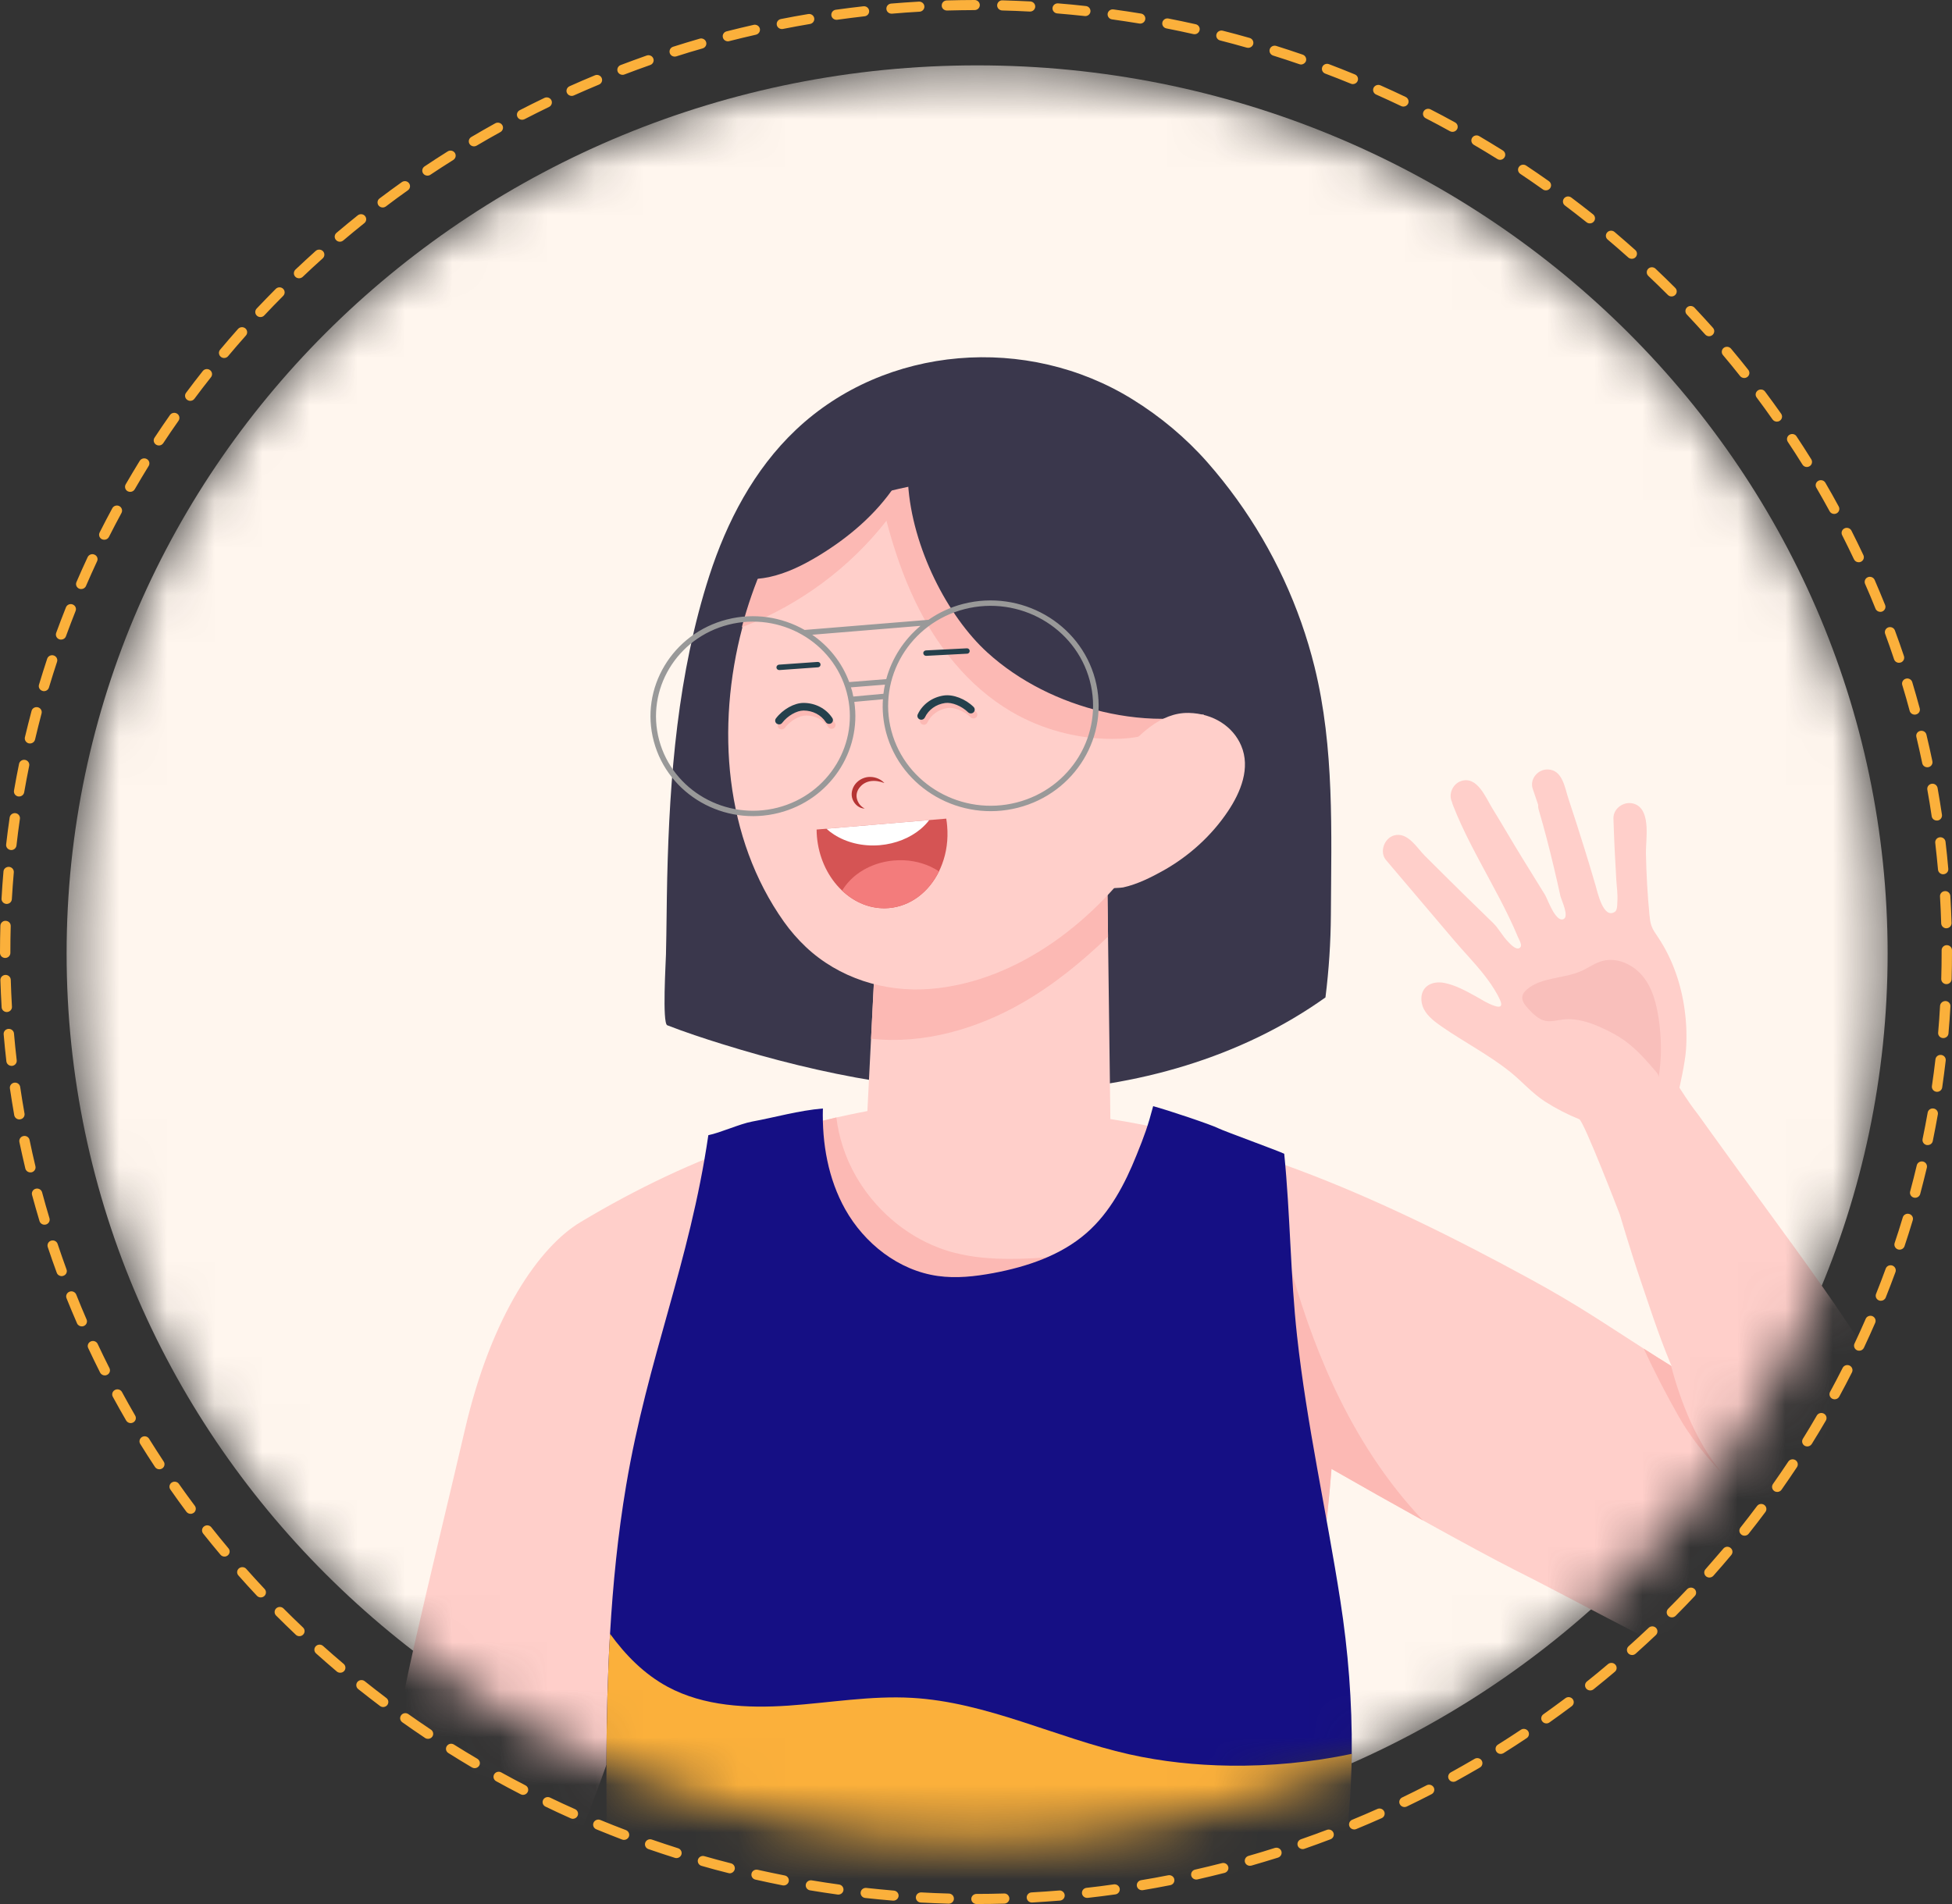<svg width="41" height="40" viewBox="0 0 41 40" fill="none" xmlns="http://www.w3.org/2000/svg">
<rect x="0" y="0" width="41" height="40" fill="#333333" stroke="none"/>
<mask id="mask0_36_3044" style="mask-type:alpha" maskUnits="userSpaceOnUse" x="1" y="1" width="39" height="38">
<path fill-rule="evenodd" clip-rule="evenodd" d="M39.648 20.032C39.648 30.336 31.085 38.689 20.523 38.689C9.961 38.689 1.399 30.336 1.399 20.032C1.399 9.727 9.961 1.373 20.523 1.373C31.085 1.373 39.648 9.727 39.648 20.032" fill="white"/>
</mask>
<g mask="url(#mask0_36_3044)">
<path fill-rule="evenodd" clip-rule="evenodd" d="M39.648 20.032C39.648 30.336 31.085 38.689 20.523 38.689C9.961 38.689 1.399 30.336 1.399 20.032C1.399 9.727 9.961 1.373 20.523 1.373C31.085 1.373 39.648 9.727 39.648 20.032" fill="#FFF6EE"/>
<path fill-rule="evenodd" clip-rule="evenodd" d="M28.057 29.017C28.056 29.081 28.056 29.145 28.053 29.209C28.041 29.756 28.011 30.307 27.967 30.859C27.875 32.029 27.72 33.209 27.523 34.389C27.09 36.985 26.455 39.579 25.843 42.052C25.477 42.293 24.873 42.67 24.455 42.808C20.846 43.994 18.472 43.764 14.722 43.116C14.181 40.989 13.898 38.812 13.753 36.626C13.595 34.251 13.439 31.871 13.462 29.492C13.537 29.256 13.616 29.019 13.7 28.785C13.715 28.742 13.73 28.698 13.746 28.655C13.778 28.572 13.81 28.489 13.844 28.407C13.932 28.185 14.026 27.966 14.124 27.748C14.256 27.456 14.397 27.168 14.547 26.885C15.12 26.239 15.736 25.629 16.392 25.063C17.1 24.451 17.875 23.876 18.779 23.603C19.401 23.414 20.063 23.377 20.715 23.409C21.121 23.43 21.525 23.478 21.923 23.552C23.407 23.828 24.82 24.47 25.995 25.397C26.366 25.688 26.712 26.007 27.029 26.352C27.085 26.414 27.141 26.477 27.196 26.54C27.524 26.917 27.825 27.333 27.96 27.811C28.071 28.201 28.065 28.613 28.057 29.017" fill="#FFCFCA"/>
<path fill-rule="evenodd" clip-rule="evenodd" d="M25.977 10.486C25.784 10.219 25.579 9.961 25.361 9.713C24.91 9.201 24.373 8.751 23.785 8.388C21.58 7.022 18.602 7.244 16.715 9.032C15.835 9.865 15.266 10.961 14.899 12.094C14.237 14.147 14.064 16.314 14.014 18.45C14.002 18.985 14.001 19.52 13.988 20.054C13.985 20.209 13.907 21.497 14.015 21.539C14.395 21.686 14.781 21.814 15.168 21.934C17.272 22.589 19.466 23.011 21.661 22.926C23.854 22.841 26.054 22.228 27.84 20.954C27.914 20.364 27.95 19.791 27.954 19.217C27.963 17.482 28.03 15.711 27.611 14.011C27.3 12.752 26.744 11.549 25.977 10.486" fill="#3A374C"/>
<path fill-rule="evenodd" clip-rule="evenodd" d="M23.248 17.732L23.33 24.079L18.166 24.388L18.41 19.549L23.248 17.732" fill="#FFCFCA"/>
<path fill-rule="evenodd" clip-rule="evenodd" d="M23.248 17.732L23.273 19.677C22.727 20.203 22.138 20.684 21.479 21.065C20.523 21.616 19.394 21.944 18.296 21.822L18.411 19.549L23.248 17.732" fill="#FCB9B4"/>
<path fill-rule="evenodd" clip-rule="evenodd" d="M25.347 14.719L25.348 14.72C25.115 15.841 24.659 16.919 24.044 17.831C23.049 19.307 21.398 20.628 19.531 20.776C18.578 20.851 17.616 20.546 16.924 19.892C16.756 19.733 16.602 19.556 16.464 19.362C15.22 17.606 15.039 15.277 15.592 13.184C15.831 12.277 16.208 11.416 16.696 10.664C17.228 9.845 18.004 9.13 18.891 8.647C20.361 7.847 22.139 7.684 23.619 8.741C24.288 9.219 24.779 9.912 25.081 10.667C25.093 10.695 25.104 10.723 25.114 10.751C25.584 11.992 25.625 13.385 25.347 14.719" fill="#FFCFCA"/>
<path fill-rule="evenodd" clip-rule="evenodd" d="M19.334 9.464C19.295 9.915 19.064 10.327 18.799 10.699C18.74 10.781 18.68 10.862 18.618 10.941C17.853 11.921 16.812 12.695 15.639 13.155C15.623 13.161 15.603 13.169 15.581 13.179C15.821 12.27 16.198 11.406 16.688 10.654C17.221 9.833 17.998 9.116 18.887 8.632C18.988 8.669 19.08 8.725 19.152 8.803C19.243 8.901 19.296 9.025 19.321 9.156C19.34 9.257 19.343 9.362 19.334 9.464" fill="#FCB9B4"/>
<path fill-rule="evenodd" clip-rule="evenodd" d="M25.347 14.72L25.348 14.72C24.953 15.006 24.561 15.302 24.093 15.434C23.858 15.501 23.612 15.523 23.368 15.523C22.623 15.524 21.88 15.324 21.241 14.95C20.335 14.419 19.665 13.56 19.219 12.624C18.962 12.088 18.774 11.525 18.622 10.951C18.508 10.526 18.416 10.094 18.329 9.662C18.562 9.333 18.924 9.236 19.323 9.17C19.349 9.165 19.373 9.16 19.399 9.156C20.883 8.918 22.429 9.219 23.773 9.877C24.232 10.103 24.668 10.368 25.081 10.667C25.092 10.695 25.103 10.723 25.113 10.751C25.584 11.992 25.625 13.385 25.347 14.72" fill="#FCB9B4"/>
<path fill-rule="evenodd" clip-rule="evenodd" d="M40.776 36.717C38.668 36.77 33.812 33.975 31.805 32.975C31.428 32.785 30.714 32.4 29.889 31.942C29.278 31.603 28.608 31.226 27.967 30.859C26.855 30.221 25.836 29.616 25.389 29.311C25.035 29.069 24.675 28.796 24.327 28.495C23.11 27.445 22.037 26.061 21.869 24.518C21.861 24.437 21.86 23.859 21.923 23.552C21.947 23.435 21.98 23.357 22.025 23.36C25.623 23.622 28.991 25.153 32.141 26.871C33.151 27.421 33.702 27.807 34.526 28.333C34.702 28.446 34.891 28.566 35.099 28.694L35.112 28.701C35.103 28.68 35.094 28.659 35.084 28.637C34.956 28.33 34.84 28.012 34.736 27.715C34.63 27.411 34.538 27.127 34.457 26.893C34.258 26.31 34.021 25.51 34.021 25.51C34.021 25.51 33.268 23.552 33.171 23.513C32.919 23.411 32.678 23.287 32.451 23.141C32.172 22.96 31.975 22.723 31.719 22.518C31.277 22.164 30.758 21.895 30.291 21.573C30.146 21.472 29.997 21.364 29.913 21.21L29.904 21.194C29.829 21.042 29.832 20.841 29.96 20.728C30.058 20.641 30.205 20.624 30.335 20.649C30.565 20.693 30.79 20.817 30.992 20.928C31.121 21 31.254 21.088 31.397 21.133C31.613 21.203 31.521 21.025 31.45 20.893C31.371 20.749 31.277 20.614 31.176 20.485C30.976 20.229 30.747 19.996 30.537 19.748L29.111 18.067C28.971 17.901 29.072 17.613 29.277 17.552C29.564 17.466 29.764 17.816 29.93 17.981C30.206 18.257 30.484 18.532 30.762 18.806C30.962 19.002 31.162 19.198 31.364 19.393C31.48 19.506 31.559 19.667 31.678 19.786C31.721 19.83 31.835 19.959 31.913 19.918C31.995 19.875 31.906 19.743 31.883 19.685C31.826 19.547 31.764 19.412 31.699 19.276C31.574 19.015 31.438 18.759 31.3 18.504C31.021 17.983 30.732 17.465 30.518 16.915C30.509 16.892 30.502 16.87 30.497 16.847C30.418 16.682 30.514 16.465 30.693 16.407C31.031 16.298 31.21 16.764 31.343 16.978C31.557 17.325 31.759 17.678 31.973 18.024C32.132 18.283 32.291 18.541 32.452 18.8C32.507 18.891 32.667 19.365 32.831 19.312C32.975 19.268 32.792 18.905 32.774 18.821C32.73 18.618 32.684 18.416 32.636 18.215C32.541 17.812 32.437 17.412 32.32 17.014C32.309 16.977 32.305 16.94 32.307 16.906C32.27 16.795 32.232 16.683 32.194 16.572C32.125 16.372 32.297 16.158 32.512 16.165C32.822 16.172 32.869 16.557 32.943 16.778C33.06 17.131 33.174 17.485 33.284 17.84C33.362 18.09 33.437 18.342 33.511 18.594C33.551 18.728 33.676 19.328 33.924 19.152C33.972 19.118 33.969 18.994 33.971 18.944C33.983 18.785 33.957 18.627 33.948 18.469C33.922 18.045 33.902 17.62 33.889 17.196C33.882 16.963 34.149 16.798 34.365 16.903C34.679 17.057 34.566 17.65 34.571 17.923C34.58 18.359 34.604 18.793 34.646 19.227C34.654 19.301 34.661 19.375 34.686 19.446C34.718 19.537 34.776 19.616 34.83 19.697L34.832 19.699C35.137 20.159 35.316 20.692 35.387 21.233C35.423 21.505 35.432 21.781 35.413 22.054C35.394 22.331 35.275 22.851 35.275 22.851C35.275 22.851 35.483 23.175 35.579 23.299C35.688 23.439 35.79 23.587 35.894 23.731C36.11 24.031 36.327 24.329 36.543 24.629C37.294 25.666 38.065 26.691 38.777 27.756C40.619 30.51 41.37 31.919 42.181 33.818C42.626 34.861 42.292 36.679 40.776 36.717" fill="#FFCFCA"/>
<path fill-rule="evenodd" clip-rule="evenodd" d="M29.889 31.942C29.278 31.603 28.608 31.226 27.967 30.859C27.875 32.029 27.72 33.209 27.523 34.389C26.658 34.368 25.795 34.323 24.935 34.234C24.389 34.178 23.794 34.078 23.432 33.674C23.174 33.385 23.084 32.988 23.056 32.606C22.969 31.412 23.4 30.237 23.956 29.17C24.075 28.943 24.199 28.718 24.327 28.495C24.798 27.673 25.307 26.869 25.694 26.007C25.785 25.804 25.878 25.588 25.995 25.397C26.127 25.182 26.289 24.997 26.517 24.888L26.686 24.94C26.79 25.412 26.902 25.885 27.029 26.352C27.285 27.305 27.6 28.241 28.019 29.137C28.03 29.161 28.041 29.185 28.053 29.209C28.524 30.201 29.13 31.142 29.889 31.942" fill="#FCB9B4"/>
<path fill-rule="evenodd" clip-rule="evenodd" d="M34.839 21.401C34.792 21.086 34.711 20.765 34.51 20.515C34.309 20.265 33.965 20.102 33.651 20.19C33.495 20.233 33.361 20.333 33.213 20.4C32.842 20.565 32.373 20.524 32.069 20.789C32.027 20.825 31.989 20.869 31.977 20.922C31.954 21.023 32.031 21.117 32.102 21.194C32.204 21.303 32.316 21.417 32.464 21.447C32.583 21.47 32.706 21.433 32.827 21.418C33.129 21.383 33.427 21.489 33.7 21.619C33.843 21.686 33.983 21.762 34.112 21.853C34.374 22.038 34.585 22.283 34.792 22.525C34.819 22.557 34.836 22.588 34.839 22.629C34.904 22.221 34.9 21.81 34.839 21.401" fill="#F9BFBB"/>
<path fill-rule="evenodd" clip-rule="evenodd" d="M24.201 9.048C23.546 8.547 22.79 8.186 21.963 7.995C21.518 7.891 21.062 7.829 20.606 7.815C20.023 7.796 19.691 8.007 19.413 8.5C19.197 8.883 19.091 9.319 19.07 9.753C19.064 9.888 19.065 10.024 19.073 10.162C19.158 11.504 19.905 12.95 20.738 13.707C21.412 14.32 22.271 14.742 23.164 14.952C24.054 15.162 25.166 15.195 25.994 14.752C26.776 14.334 26.882 13.457 26.663 12.683C26.392 11.722 25.803 10.743 25.163 9.973C24.875 9.627 24.553 9.318 24.201 9.048" fill="#3A374C"/>
<path fill-rule="evenodd" clip-rule="evenodd" d="M20.725 8.458C20.701 8.364 20.673 8.268 20.617 8.187C20.49 7.999 20.244 7.922 20.014 7.9C19.2 7.827 18.446 8.291 17.793 8.771C17.388 9.069 16.99 9.384 16.676 9.773C16.461 10.04 16.29 10.337 16.135 10.639C15.661 11.565 15.327 12.559 15.149 13.579L15.25 14.162C15.343 13.104 15.719 12.023 16.526 11.31C17.561 10.395 19.062 10.259 20.42 9.943C20.51 9.923 20.604 9.897 20.665 9.83C20.712 9.777 20.73 9.706 20.744 9.638C20.825 9.249 20.818 8.844 20.725 8.458" fill="#3A374C"/>
<path fill-rule="evenodd" clip-rule="evenodd" d="M26.07 15.665C25.902 15.268 25.492 14.989 24.968 14.977C24.37 14.965 23.903 15.451 23.52 15.898L22.789 18.608C22.77 18.683 23.504 18.662 23.591 18.643C23.887 18.579 24.186 18.428 24.447 18.282C24.985 17.977 25.452 17.551 25.792 17.043C26.06 16.643 26.27 16.133 26.07 15.665" fill="#FFCFCA"/>
<path fill-rule="evenodd" clip-rule="evenodd" d="M19.392 8.046C19.403 8.158 19.406 8.271 19.404 8.383C19.403 8.421 19.402 8.46 19.399 8.499C19.372 8.929 19.254 9.352 19.067 9.741C19.006 9.867 18.938 9.989 18.864 10.107C18.846 10.136 18.827 10.165 18.807 10.193C18.399 10.805 17.824 11.293 17.195 11.675C16.87 11.872 16.524 12.044 16.152 12.124C16.073 12.14 15.995 12.152 15.915 12.159C15.906 12.161 15.898 12.162 15.889 12.162C15.805 12.168 15.72 12.17 15.636 12.165C15.439 12.155 15.245 12.112 15.064 12.027C15.18 11.676 15.313 11.331 15.468 10.995C16.203 9.405 17.422 8.294 18.901 7.78C19.064 7.801 19.224 7.84 19.371 7.885C19.379 7.938 19.387 7.992 19.392 8.046" fill="#3A374C"/>
<path fill-rule="evenodd" clip-rule="evenodd" d="M19.894 17.349C19.919 17.636 19.88 17.911 19.788 18.154C19.768 18.207 19.746 18.257 19.723 18.306C19.511 18.737 19.128 19.038 18.669 19.077C18.303 19.107 17.957 18.966 17.687 18.71C17.666 18.691 17.645 18.67 17.626 18.649C17.371 18.38 17.197 18.004 17.159 17.579C17.155 17.527 17.152 17.477 17.152 17.427L19.875 17.198C19.883 17.248 19.89 17.298 19.894 17.349" fill="#D55454"/>
<path fill-rule="evenodd" clip-rule="evenodd" d="M19.723 18.306C19.511 18.736 19.128 19.038 18.669 19.076C18.303 19.107 17.957 18.965 17.688 18.71C17.735 18.632 17.792 18.559 17.859 18.49C18.082 18.264 18.407 18.108 18.779 18.077C19.059 18.053 19.324 18.104 19.55 18.209C19.61 18.238 19.668 18.27 19.723 18.306" fill="#F37C7C"/>
<path fill-rule="evenodd" clip-rule="evenodd" d="M19.518 17.228C19.467 17.295 19.406 17.358 19.338 17.416C19.117 17.601 18.816 17.727 18.477 17.756C18.115 17.786 17.777 17.699 17.52 17.534C17.461 17.496 17.407 17.455 17.358 17.41L19.518 17.228" fill="white"/>
<path fill-rule="evenodd" clip-rule="evenodd" d="M13.845 15.549C13.561 14.488 14.214 13.401 15.3 13.124C16.385 12.847 17.501 13.483 17.784 14.543C18.069 15.603 17.416 16.69 16.33 16.968C15.244 17.244 14.129 16.608 13.845 15.549ZM17.06 13.335L19.334 13.148C18.983 13.442 18.732 13.833 18.615 14.267L17.837 14.329C17.684 13.916 17.407 13.575 17.06 13.335ZM17.923 14.633C17.914 14.594 17.907 14.554 17.897 14.515C17.89 14.489 17.881 14.465 17.873 14.44L18.588 14.383C18.574 14.446 18.563 14.51 18.556 14.575L17.923 14.633ZM18.724 15.359C18.425 14.239 19.114 13.089 20.262 12.796C21.411 12.503 22.589 13.176 22.889 14.296C23.189 15.417 22.5 16.566 21.352 16.859C20.203 17.152 19.024 16.479 18.724 15.359ZM13.733 15.576C14.033 16.697 15.211 17.37 16.359 17.077C17.428 16.805 18.099 15.788 17.944 14.745L18.545 14.69C18.529 14.919 18.55 15.153 18.612 15.388C18.929 16.568 20.171 17.278 21.381 16.969C22.591 16.661 23.319 15.449 23.002 14.268C22.686 13.087 21.443 12.377 20.233 12.686C19.962 12.755 19.718 12.871 19.502 13.021L16.901 13.234C16.425 12.963 15.844 12.867 15.27 13.014C14.122 13.307 13.432 14.457 13.733 15.576V15.576Z" fill="#999999"/>
<path fill-rule="evenodd" clip-rule="evenodd" d="M18.576 16.451C18.506 16.373 18.398 16.324 18.283 16.322C18.167 16.318 18.047 16.373 17.972 16.463C17.897 16.552 17.864 16.684 17.909 16.795C17.95 16.903 18.053 16.987 18.162 16.986C18.068 16.939 18.014 16.854 17.996 16.769C17.979 16.685 18.006 16.601 18.063 16.535C18.117 16.468 18.197 16.424 18.288 16.41C18.379 16.397 18.479 16.412 18.576 16.451" fill="#B53434"/>
<path fill-rule="evenodd" clip-rule="evenodd" d="M20.324 13.732C20.351 13.725 20.369 13.701 20.367 13.673C20.366 13.642 20.339 13.618 20.307 13.62L19.448 13.664C19.416 13.666 19.39 13.693 19.393 13.724C19.395 13.755 19.422 13.779 19.453 13.778L20.312 13.733L20.324 13.732" fill="#24404C"/>
<path fill-rule="evenodd" clip-rule="evenodd" d="M17.191 14.017C17.218 14.011 17.237 13.986 17.234 13.958C17.233 13.927 17.205 13.904 17.173 13.906L16.362 13.963C16.331 13.966 16.306 13.993 16.309 14.024C16.31 14.055 16.338 14.078 16.37 14.077L17.181 14.019L17.191 14.017" fill="#24404C"/>
<path fill-rule="evenodd" clip-rule="evenodd" d="M19.405 15.226C19.394 15.226 19.382 15.223 19.371 15.219C19.33 15.2 19.312 15.153 19.331 15.113C19.43 14.9 19.636 14.752 19.88 14.716C20.075 14.688 20.332 14.787 20.504 14.958C20.536 14.989 20.536 15.039 20.504 15.07C20.472 15.101 20.419 15.101 20.388 15.069C20.254 14.938 20.046 14.854 19.905 14.874C19.715 14.902 19.556 15.015 19.479 15.179C19.466 15.209 19.436 15.226 19.405 15.226" fill="#FCB9B4"/>
<path fill-rule="evenodd" clip-rule="evenodd" d="M16.418 15.324C16.401 15.324 16.384 15.319 16.369 15.308C16.333 15.282 16.325 15.232 16.352 15.196C16.498 15.005 16.736 14.872 16.933 14.872H16.935C17.183 14.873 17.407 14.992 17.537 15.189C17.561 15.227 17.55 15.275 17.512 15.299C17.474 15.323 17.423 15.312 17.399 15.275C17.3 15.124 17.126 15.032 16.934 15.031C16.789 15.031 16.597 15.143 16.484 15.292C16.468 15.312 16.444 15.324 16.418 15.324" fill="#FCB9B4"/>
<path fill-rule="evenodd" clip-rule="evenodd" d="M19.351 15.12C19.34 15.12 19.328 15.118 19.317 15.113C19.276 15.095 19.258 15.048 19.276 15.008C19.376 14.794 19.582 14.646 19.826 14.611C20.021 14.583 20.278 14.682 20.45 14.852C20.481 14.883 20.481 14.934 20.449 14.965C20.417 14.995 20.366 14.995 20.334 14.964C20.2 14.832 19.993 14.748 19.85 14.769C19.66 14.796 19.502 14.91 19.426 15.073C19.411 15.103 19.382 15.12 19.351 15.12" fill="#24404C"/>
<path fill-rule="evenodd" clip-rule="evenodd" d="M16.364 15.218C16.346 15.218 16.33 15.213 16.315 15.203C16.279 15.177 16.271 15.127 16.298 15.092C16.444 14.9 16.682 14.767 16.879 14.767H16.881C17.128 14.768 17.353 14.887 17.482 15.084C17.507 15.121 17.496 15.171 17.458 15.195C17.419 15.218 17.368 15.207 17.345 15.17C17.245 15.018 17.071 14.928 16.88 14.927C16.734 14.927 16.542 15.037 16.429 15.186C16.413 15.208 16.389 15.218 16.364 15.218" fill="#24404C"/>
<path fill-rule="evenodd" clip-rule="evenodd" d="M19.981 26.144C19.944 26.185 19.906 26.226 19.867 26.266C19.171 26.976 18.141 27.514 17.405 28.016C16.459 28.659 15.868 29.308 15.336 30.284C15.229 30.479 15.127 30.678 15.029 30.88C14.959 31.022 14.891 31.166 14.825 31.311C14.474 32.078 14.169 32.884 13.884 33.7C13.361 35.192 12.902 36.718 12.35 38.114C11.68 39.805 10.919 41.422 9.997 42.996C9.094 44.541 8.133 46.054 7.117 47.532C6.609 48.272 6.086 49.003 5.552 49.724C5.369 49.971 4.851 50.706 4.533 51.13C4.463 51.223 4.403 51.301 4.357 51.355L4.352 51.369V51.371C4.375 51.699 4.353 52.122 4.244 52.839C4.187 53.223 4.128 53.608 4.026 53.985C3.866 54.576 3.478 55.074 3.212 55.624C3.157 55.74 3.102 55.857 3.02 55.958C2.64 56.425 2.192 55.909 2.207 55.481C2.208 55.441 2.213 55.401 2.22 55.363C2.26 55.131 2.39 54.921 2.495 54.712C2.557 54.589 2.614 54.464 2.644 54.33C2.668 54.218 2.721 54.07 2.62 53.976C2.528 53.891 2.345 53.873 2.226 53.889C2.083 53.91 1.959 53.98 1.848 54.07C1.766 54.136 1.692 54.213 1.622 54.29C1.436 54.49 1.266 54.697 1.087 54.901C0.837 55.182 0.64 55.476 0.547 55.838C0.452 56.206 0.444 56.587 0.414 56.963C0.382 57.367 0.36 57.918 -0.007 58.185C-0.174 58.308 -0.416 58.194 -0.48 58.017C-0.515 57.919 -0.51 57.812 -0.506 57.707C-0.475 57.041 -0.455 56.373 -0.326 55.717C-0.202 55.098 0.096 54.513 0.381 53.948C0.803 53.115 2.687 50.271 2.687 50.271C2.702 50.242 3.497 48.453 4.03 47.328C4.432 46.48 4.772 45.829 5.151 44.973C5.893 43.294 6.865 41.167 7.496 39.445C7.549 39.303 7.598 39.163 7.644 39.025C7.699 38.865 7.748 38.708 7.794 38.551C8.191 37.233 8.367 36.036 8.694 34.594C9.039 33.072 9.411 31.559 9.764 30.039C10.323 27.622 11.336 26.189 12.189 25.677C13.371 24.968 14.563 24.401 15.807 23.977C15.912 23.94 16.017 23.906 16.121 23.872C16.595 23.72 17.076 23.588 17.568 23.476C17.654 23.457 17.742 23.437 17.83 23.419C18.391 23.301 18.966 23.208 19.559 23.139C19.774 23.116 19.983 23.23 20.154 23.405C20.358 23.612 20.512 23.902 20.568 24.145C20.755 24.951 20.471 25.598 19.981 26.144" fill="#FFCFCA"/>
<path fill-rule="evenodd" clip-rule="evenodd" d="M23.284 31.817C22.122 32.917 20.55 33.565 18.941 33.746C18.465 33.8 17.98 33.815 17.511 33.722C16.307 33.482 15.332 32.533 14.869 31.422C14.854 31.385 14.839 31.348 14.825 31.311C14.794 31.231 14.765 31.149 14.739 31.067C14.408 30.049 14.424 28.936 14.618 27.88C14.709 27.381 14.838 26.892 14.986 26.406C15.188 25.741 15.425 25.086 15.648 24.429C15.699 24.279 15.751 24.127 15.807 23.977C15.912 23.94 16.017 23.906 16.121 23.872C16.595 23.72 17.076 23.588 17.567 23.476C17.593 23.685 17.638 23.889 17.703 24.088C17.771 24.3 17.861 24.504 17.972 24.699C18.358 25.378 18.983 25.937 19.728 26.217C19.774 26.235 19.82 26.251 19.867 26.266C19.928 26.286 19.992 26.305 20.056 26.32C20.636 26.468 21.246 26.462 21.845 26.425C22.974 26.356 24.157 26.16 25.03 25.459C24.902 26.154 25.079 26.864 25.107 27.571C25.169 29.15 24.448 30.716 23.284 31.817" fill="#FCB9B4"/>
<path fill-rule="evenodd" clip-rule="evenodd" d="M26.974 24.239C27.101 25.507 27.104 26.798 27.243 28.062C27.448 29.929 27.864 31.767 28.152 33.624C28.316 34.675 28.403 35.763 28.392 36.845C28.384 37.676 28.317 38.502 28.183 39.307C24.384 41.117 19.953 41.631 15.825 40.741C15.401 40.649 14.978 40.543 14.569 40.398C13.94 40.174 13.396 39.852 12.757 39.657C12.733 37.879 12.71 36.096 12.813 34.323C12.874 33.28 12.977 32.24 13.151 31.209C13.605 28.515 14.482 26.549 14.878 23.848C15.129 23.798 15.536 23.611 15.798 23.562C16.283 23.473 16.769 23.331 17.284 23.287C17.265 24.021 17.394 24.764 17.753 25.405C18.155 26.12 18.87 26.69 19.698 26.806C20.085 26.861 20.48 26.816 20.864 26.745C21.573 26.612 22.282 26.374 22.82 25.904C23.316 25.471 23.628 24.874 23.871 24.269C24.036 23.862 24.109 23.662 24.221 23.239C24.497 23.311 25.446 23.628 25.594 23.705C25.698 23.758 26.872 24.185 26.974 24.239" fill="#150F84"/>
<path fill-rule="evenodd" clip-rule="evenodd" d="M28.392 36.846C28.384 37.676 28.317 38.503 28.183 39.307C24.384 41.117 19.953 41.631 15.825 40.741C15.401 40.65 14.978 40.543 14.569 40.398C13.94 40.174 13.396 39.853 12.757 39.657C12.733 37.88 12.71 36.096 12.813 34.323C13.141 34.774 13.529 35.169 14.024 35.437C14.785 35.846 15.694 35.891 16.561 35.832C17.427 35.773 18.291 35.619 19.157 35.669C20.732 35.759 22.181 36.509 23.719 36.855C24.407 37.009 25.115 37.083 25.822 37.093C26.684 37.106 27.548 37.022 28.392 36.846" fill="#FBB03B"/>
<path fill-rule="evenodd" clip-rule="evenodd" d="M8.787 39.504C8.464 39.245 8.061 39.079 7.644 39.025C7.698 38.865 7.748 38.707 7.794 38.551C7.942 38.613 8.083 38.689 8.229 38.789C8.502 38.973 8.678 39.201 8.787 39.504" fill="#FCB9B4"/>
<path fill-rule="evenodd" clip-rule="evenodd" d="M36.155 30.931C35.841 30.616 35.491 30.165 35.273 29.781C35.003 29.308 34.754 28.825 34.526 28.333C34.702 28.446 34.891 28.566 35.099 28.694C35.316 29.501 35.63 30.28 36.155 30.931" fill="#FCB9B4"/>
</g>
<path fill-rule="evenodd" clip-rule="evenodd" d="M19.889 0.221C19.83 0.221 19.781 0.176 19.78 0.119C19.778 0.059 19.825 0.011 19.885 0.009C20.079 0.003 20.276 0.001 20.471 0C20.531 0 20.58 0.048 20.58 0.106C20.58 0.165 20.532 0.212 20.471 0.212C20.278 0.213 20.084 0.216 19.892 0.221H19.889ZM21.635 0.243H21.63C21.436 0.232 21.241 0.225 21.051 0.22C20.991 0.218 20.943 0.17 20.944 0.111C20.946 0.052 20.996 0.003 21.057 0.007C21.25 0.012 21.446 0.021 21.641 0.03C21.701 0.034 21.747 0.084 21.744 0.142C21.741 0.199 21.693 0.243 21.635 0.243ZM18.726 0.287C18.67 0.287 18.623 0.246 18.618 0.19C18.613 0.131 18.658 0.08 18.718 0.075C18.912 0.059 19.109 0.045 19.301 0.034C19.361 0.031 19.413 0.076 19.416 0.134C19.419 0.193 19.373 0.243 19.313 0.246C19.123 0.257 18.929 0.27 18.736 0.287H18.726ZM22.796 0.338L22.783 0.337C22.593 0.317 22.399 0.298 22.206 0.282C22.147 0.277 22.103 0.226 22.107 0.168C22.112 0.109 22.165 0.067 22.225 0.071C22.419 0.086 22.615 0.105 22.807 0.127C22.867 0.132 22.91 0.185 22.904 0.244C22.898 0.298 22.85 0.338 22.796 0.338ZM17.57 0.416C17.517 0.416 17.47 0.378 17.462 0.325C17.454 0.267 17.495 0.213 17.554 0.205C17.748 0.178 17.944 0.153 18.134 0.132C18.196 0.125 18.248 0.167 18.255 0.225C18.262 0.284 18.219 0.336 18.16 0.342C17.971 0.364 17.778 0.388 17.585 0.415L17.57 0.416ZM23.948 0.496L23.93 0.494C23.741 0.463 23.548 0.434 23.357 0.407C23.298 0.399 23.257 0.346 23.265 0.287C23.274 0.23 23.329 0.189 23.388 0.198C23.581 0.224 23.776 0.254 23.967 0.285C24.026 0.295 24.065 0.35 24.055 0.407C24.047 0.459 24 0.496 23.948 0.496ZM16.423 0.61C16.372 0.61 16.326 0.575 16.316 0.525C16.304 0.468 16.342 0.412 16.401 0.4C16.59 0.362 16.785 0.327 16.976 0.295C17.036 0.285 17.092 0.324 17.102 0.381C17.113 0.439 17.072 0.494 17.013 0.504C16.823 0.536 16.632 0.571 16.445 0.608L16.423 0.61ZM25.09 0.719C25.082 0.719 25.074 0.718 25.065 0.716C24.879 0.674 24.688 0.634 24.5 0.597C24.441 0.586 24.402 0.53 24.414 0.472C24.426 0.415 24.483 0.377 24.542 0.389C24.733 0.426 24.925 0.467 25.114 0.509C25.173 0.522 25.21 0.579 25.196 0.636C25.184 0.686 25.14 0.719 25.09 0.719ZM15.288 0.868C15.24 0.868 15.196 0.836 15.184 0.789C15.168 0.733 15.202 0.674 15.26 0.659C15.449 0.611 15.64 0.565 15.829 0.522C15.887 0.509 15.946 0.544 15.96 0.601C15.973 0.659 15.936 0.715 15.878 0.729C15.692 0.771 15.503 0.817 15.316 0.864C15.307 0.867 15.297 0.868 15.288 0.868ZM26.217 1.005C26.207 1.005 26.197 1.003 26.186 1.001C26.001 0.948 25.813 0.897 25.628 0.85C25.57 0.836 25.535 0.778 25.55 0.721C25.566 0.664 25.625 0.63 25.683 0.645C25.869 0.692 26.059 0.743 26.247 0.797C26.305 0.813 26.338 0.872 26.322 0.929C26.307 0.975 26.264 1.005 26.217 1.005ZM14.171 1.189C14.126 1.189 14.083 1.161 14.068 1.116C14.05 1.06 14.081 1 14.138 0.982C14.323 0.923 14.511 0.866 14.697 0.812C14.754 0.796 14.815 0.828 14.832 0.885C14.849 0.941 14.816 1 14.758 1.017C14.575 1.069 14.388 1.125 14.206 1.184C14.194 1.187 14.183 1.189 14.171 1.189ZM27.327 1.355C27.315 1.355 27.302 1.353 27.29 1.348C27.11 1.286 26.925 1.225 26.74 1.167C26.683 1.148 26.652 1.089 26.67 1.033C26.688 0.977 26.75 0.947 26.807 0.965C26.994 1.023 27.181 1.086 27.363 1.148C27.419 1.168 27.449 1.229 27.43 1.284C27.413 1.328 27.371 1.355 27.327 1.355ZM13.075 1.572C13.032 1.572 12.991 1.547 12.974 1.505C12.952 1.45 12.98 1.389 13.035 1.367C13.217 1.298 13.402 1.231 13.584 1.166C13.64 1.147 13.703 1.175 13.723 1.231C13.743 1.286 13.714 1.347 13.657 1.366C13.477 1.43 13.294 1.496 13.115 1.565C13.102 1.57 13.089 1.572 13.075 1.572ZM28.415 1.767C28.402 1.767 28.387 1.764 28.373 1.758C28.195 1.685 28.013 1.613 27.835 1.546C27.779 1.525 27.751 1.464 27.773 1.408C27.794 1.354 27.857 1.327 27.914 1.348C28.094 1.417 28.277 1.488 28.457 1.563C28.513 1.585 28.539 1.648 28.515 1.702C28.498 1.743 28.458 1.767 28.415 1.767ZM12.007 2.015C11.967 2.015 11.927 1.992 11.908 1.953C11.883 1.9 11.908 1.837 11.962 1.812C12.139 1.733 12.318 1.655 12.496 1.582C12.551 1.559 12.615 1.585 12.638 1.638C12.662 1.692 12.636 1.755 12.581 1.777C12.405 1.851 12.227 1.927 12.053 2.005C12.038 2.012 12.022 2.015 12.007 2.015ZM29.477 2.239C29.461 2.239 29.444 2.236 29.429 2.228C29.255 2.145 29.079 2.064 28.904 1.986C28.85 1.962 28.826 1.899 28.85 1.846C28.876 1.792 28.941 1.769 28.995 1.793C29.171 1.871 29.35 1.953 29.525 2.037C29.579 2.064 29.601 2.127 29.575 2.18C29.556 2.218 29.517 2.239 29.477 2.239ZM10.966 2.516C10.927 2.516 10.889 2.496 10.87 2.46C10.842 2.408 10.862 2.344 10.915 2.316C11.087 2.227 11.262 2.14 11.435 2.057C11.489 2.031 11.554 2.052 11.581 2.105C11.607 2.158 11.585 2.222 11.531 2.247C11.361 2.33 11.188 2.416 11.017 2.504C11 2.512 10.983 2.516 10.966 2.516ZM30.509 2.77C30.491 2.77 30.473 2.766 30.456 2.757C30.288 2.664 30.117 2.572 29.947 2.485C29.893 2.458 29.873 2.394 29.901 2.342C29.929 2.29 29.995 2.27 30.048 2.298C30.22 2.386 30.393 2.478 30.563 2.572C30.615 2.6 30.633 2.665 30.604 2.716C30.584 2.75 30.547 2.77 30.509 2.77ZM9.955 3.075C9.919 3.075 9.882 3.057 9.862 3.024C9.831 2.974 9.848 2.909 9.898 2.879C10.065 2.781 10.234 2.683 10.403 2.59C10.455 2.562 10.521 2.579 10.551 2.63C10.581 2.681 10.562 2.746 10.51 2.775C10.343 2.867 10.175 2.963 10.011 3.06C9.994 3.07 9.974 3.075 9.955 3.075ZM31.507 3.358C31.487 3.358 31.467 3.352 31.449 3.34C31.286 3.238 31.12 3.138 30.956 3.042C30.905 3.011 30.889 2.946 30.92 2.896C30.951 2.846 31.018 2.829 31.07 2.86C31.235 2.957 31.402 3.059 31.567 3.162C31.617 3.194 31.632 3.259 31.599 3.308C31.578 3.34 31.544 3.358 31.507 3.358ZM8.979 3.69C8.943 3.69 8.909 3.674 8.888 3.644C8.855 3.596 8.867 3.53 8.916 3.497C9.077 3.389 9.24 3.283 9.403 3.181C9.454 3.149 9.521 3.163 9.554 3.212C9.586 3.262 9.572 3.327 9.521 3.36C9.36 3.461 9.198 3.566 9.039 3.672C9.021 3.685 9 3.69 8.979 3.69ZM32.47 3.999C32.448 3.999 32.425 3.993 32.406 3.979C32.252 3.869 32.092 3.76 31.933 3.653C31.883 3.62 31.87 3.554 31.904 3.506C31.938 3.457 32.006 3.445 32.055 3.478C32.217 3.586 32.378 3.696 32.534 3.807C32.583 3.842 32.593 3.909 32.558 3.955C32.537 3.984 32.504 3.999 32.47 3.999ZM8.039 4.359C8.006 4.359 7.974 4.345 7.952 4.318C7.916 4.271 7.924 4.204 7.972 4.169C8.126 4.053 8.283 3.937 8.44 3.826C8.488 3.792 8.556 3.801 8.591 3.849C8.627 3.896 8.616 3.963 8.568 3.997C8.412 4.108 8.257 4.221 8.105 4.337C8.085 4.351 8.061 4.359 8.039 4.359ZM33.393 4.693C33.369 4.693 33.344 4.685 33.324 4.669C33.175 4.55 33.022 4.432 32.87 4.317C32.823 4.282 32.814 4.215 32.851 4.168C32.887 4.122 32.955 4.113 33.004 4.15C33.157 4.265 33.312 4.384 33.462 4.504C33.508 4.541 33.516 4.609 33.477 4.654C33.456 4.68 33.425 4.693 33.393 4.693ZM7.138 5.078C7.108 5.078 7.078 5.066 7.057 5.041C7.017 4.998 7.022 4.93 7.067 4.892C7.214 4.767 7.365 4.644 7.514 4.524C7.561 4.487 7.629 4.493 7.667 4.538C7.705 4.584 7.699 4.651 7.652 4.688C7.504 4.807 7.355 4.929 7.21 5.052C7.189 5.069 7.164 5.078 7.138 5.078ZM34.274 5.437C34.247 5.437 34.221 5.427 34.2 5.409C34.059 5.283 33.914 5.156 33.768 5.033C33.722 4.995 33.717 4.928 33.757 4.883C33.796 4.839 33.865 4.834 33.911 4.872C34.058 4.998 34.205 5.125 34.348 5.253C34.392 5.292 34.395 5.359 34.354 5.403C34.333 5.426 34.303 5.437 34.274 5.437ZM6.282 5.846C6.253 5.846 6.224 5.836 6.203 5.814C6.161 5.772 6.163 5.706 6.205 5.664C6.344 5.533 6.487 5.4 6.63 5.272C6.675 5.232 6.743 5.235 6.785 5.278C6.825 5.321 6.822 5.389 6.778 5.428C6.636 5.556 6.494 5.686 6.357 5.817C6.336 5.836 6.309 5.846 6.282 5.846ZM35.11 6.228C35.081 6.228 35.053 6.218 35.032 6.196C34.896 6.061 34.759 5.926 34.622 5.797C34.579 5.756 34.577 5.689 34.619 5.646C34.661 5.604 34.73 5.604 34.773 5.645C34.911 5.775 35.05 5.911 35.187 6.048C35.229 6.09 35.229 6.157 35.185 6.198C35.164 6.218 35.137 6.228 35.11 6.228ZM5.47 6.661C5.444 6.661 5.418 6.652 5.397 6.633C5.352 6.594 5.35 6.527 5.39 6.483C5.522 6.344 5.657 6.204 5.792 6.069C5.834 6.027 5.903 6.025 5.946 6.066C5.989 6.107 5.99 6.174 5.948 6.216C5.814 6.35 5.681 6.488 5.55 6.627C5.529 6.65 5.5 6.661 5.47 6.661ZM35.898 7.064C35.867 7.064 35.837 7.051 35.816 7.027C35.689 6.886 35.559 6.744 35.429 6.606C35.389 6.563 35.392 6.496 35.436 6.456C35.48 6.417 35.549 6.419 35.59 6.462C35.721 6.602 35.853 6.745 35.98 6.888C36.019 6.932 36.014 6.999 35.969 7.037C35.948 7.055 35.923 7.064 35.898 7.064ZM4.707 7.521C4.683 7.521 4.659 7.513 4.639 7.497C4.592 7.459 4.585 7.392 4.623 7.347C4.745 7.201 4.872 7.054 5 6.91C5.04 6.866 5.108 6.861 5.154 6.899C5.199 6.938 5.204 7.005 5.165 7.049C5.038 7.192 4.912 7.337 4.792 7.481C4.771 7.508 4.739 7.521 4.707 7.521ZM36.636 7.941C36.603 7.941 36.571 7.927 36.549 7.9C36.434 7.754 36.312 7.605 36.189 7.459C36.151 7.413 36.158 7.346 36.204 7.309C36.25 7.272 36.319 7.279 36.358 7.324C36.482 7.471 36.604 7.622 36.721 7.77C36.758 7.816 36.75 7.883 36.702 7.919C36.682 7.934 36.659 7.941 36.636 7.941ZM3.996 8.421C3.973 8.421 3.952 8.414 3.932 8.4C3.883 8.365 3.872 8.3 3.908 8.252C4.022 8.098 4.141 7.944 4.259 7.795C4.296 7.748 4.364 7.74 4.411 7.775C4.459 7.811 4.468 7.878 4.432 7.924C4.314 8.072 4.197 8.225 4.084 8.377C4.063 8.406 4.029 8.421 3.996 8.421ZM37.321 8.858C37.287 8.858 37.253 8.842 37.231 8.812C37.123 8.658 37.011 8.503 36.897 8.351C36.861 8.304 36.872 8.238 36.921 8.203C36.969 8.169 37.038 8.178 37.073 8.226C37.188 8.379 37.301 8.536 37.411 8.691C37.445 8.74 37.433 8.806 37.383 8.839C37.364 8.852 37.342 8.858 37.321 8.858ZM3.337 9.359C3.317 9.359 3.297 9.353 3.279 9.342C3.228 9.31 3.213 9.244 3.246 9.195C3.351 9.035 3.46 8.875 3.57 8.719C3.604 8.671 3.671 8.658 3.721 8.691C3.771 8.724 3.783 8.791 3.75 8.839C3.641 8.993 3.534 9.151 3.429 9.31C3.408 9.342 3.373 9.359 3.337 9.359ZM37.951 9.811C37.915 9.811 37.879 9.793 37.859 9.76C37.759 9.599 37.655 9.438 37.551 9.282C37.519 9.232 37.534 9.166 37.584 9.135C37.635 9.103 37.703 9.117 37.734 9.166C37.839 9.325 37.944 9.487 38.045 9.65C38.075 9.7 38.059 9.765 38.008 9.795C37.99 9.806 37.971 9.811 37.951 9.811ZM2.735 10.333C2.717 10.333 2.698 10.329 2.681 10.32C2.629 10.291 2.611 10.226 2.64 10.175C2.736 10.009 2.836 9.843 2.935 9.681C2.967 9.631 3.033 9.614 3.086 9.645C3.137 9.675 3.153 9.74 3.122 9.79C3.023 9.951 2.924 10.116 2.83 10.279C2.81 10.314 2.773 10.333 2.735 10.333ZM38.525 10.797C38.486 10.797 38.448 10.776 38.429 10.74C38.339 10.574 38.245 10.408 38.151 10.246C38.121 10.195 38.139 10.13 38.192 10.101C38.244 10.073 38.311 10.09 38.34 10.141C38.436 10.305 38.53 10.473 38.621 10.641C38.649 10.693 38.629 10.757 38.577 10.784C38.56 10.793 38.543 10.797 38.525 10.797ZM2.191 11.339C2.174 11.339 2.158 11.336 2.142 11.329C2.088 11.303 2.066 11.239 2.093 11.186C2.179 11.016 2.268 10.844 2.359 10.677C2.387 10.625 2.453 10.605 2.506 10.632C2.559 10.66 2.579 10.724 2.552 10.776C2.462 10.941 2.374 11.111 2.288 11.28C2.269 11.318 2.23 11.339 2.191 11.339ZM39.04 11.812C38.998 11.812 38.96 11.789 38.941 11.75C38.861 11.582 38.777 11.41 38.692 11.242C38.666 11.189 38.688 11.126 38.742 11.1C38.795 11.074 38.861 11.095 38.888 11.148C38.974 11.317 39.058 11.491 39.139 11.662C39.164 11.715 39.14 11.778 39.085 11.803C39.07 11.81 39.055 11.812 39.04 11.812ZM1.705 12.375C1.692 12.375 1.677 12.373 1.663 12.367C1.608 12.344 1.582 12.282 1.606 12.228C1.681 12.053 1.761 11.876 1.841 11.704C1.867 11.651 1.931 11.627 1.985 11.652C2.04 11.675 2.065 11.739 2.039 11.791C1.959 11.963 1.881 12.137 1.806 12.31C1.789 12.351 1.748 12.375 1.705 12.375ZM39.494 12.854C39.451 12.854 39.41 12.829 39.393 12.787C39.324 12.614 39.25 12.438 39.174 12.266C39.151 12.211 39.177 12.149 39.232 12.126C39.288 12.103 39.351 12.129 39.375 12.182C39.451 12.358 39.525 12.535 39.595 12.709C39.617 12.764 39.589 12.825 39.534 12.847C39.521 12.852 39.507 12.854 39.494 12.854ZM1.282 13.437C1.271 13.437 1.258 13.435 1.246 13.431C1.19 13.412 1.16 13.351 1.18 13.295C1.245 13.117 1.315 12.936 1.385 12.759C1.407 12.704 1.47 12.677 1.525 12.698C1.582 12.719 1.61 12.781 1.588 12.835C1.518 13.011 1.45 13.19 1.385 13.367C1.369 13.411 1.327 13.437 1.282 13.437ZM39.887 13.924C39.841 13.924 39.798 13.896 39.783 13.85C39.724 13.672 39.661 13.493 39.596 13.316C39.576 13.261 39.605 13.2 39.662 13.18C39.718 13.161 39.781 13.189 39.801 13.245C39.867 13.423 39.931 13.605 39.991 13.784C40.009 13.841 39.978 13.901 39.921 13.919C39.91 13.922 39.898 13.924 39.887 13.924ZM0.924 14.52C0.914 14.52 0.904 14.519 0.894 14.515C0.835 14.499 0.802 14.441 0.819 14.384C0.873 14.203 0.932 14.019 0.991 13.838C1.01 13.783 1.071 13.752 1.128 13.77C1.185 13.788 1.217 13.848 1.198 13.904C1.139 14.083 1.082 14.264 1.028 14.444C1.014 14.49 0.971 14.52 0.924 14.52ZM40.217 15.013C40.169 15.013 40.124 14.982 40.111 14.934C40.063 14.752 40.01 14.57 39.955 14.39C39.939 14.334 39.971 14.275 40.03 14.258C40.087 14.241 40.148 14.273 40.165 14.33C40.219 14.511 40.273 14.697 40.322 14.88C40.338 14.937 40.303 14.995 40.245 15.009C40.236 15.012 40.226 15.013 40.217 15.013ZM0.629 15.619C0.622 15.619 0.613 15.619 0.605 15.617C0.547 15.603 0.51 15.546 0.523 15.489C0.567 15.305 0.614 15.119 0.663 14.934C0.678 14.878 0.737 14.844 0.796 14.859C0.854 14.874 0.888 14.931 0.873 14.988C0.825 15.171 0.779 15.355 0.736 15.537C0.724 15.586 0.679 15.619 0.629 15.619ZM40.481 16.119C40.431 16.119 40.385 16.084 40.375 16.034C40.337 15.851 40.295 15.666 40.252 15.483C40.237 15.425 40.273 15.368 40.333 15.355C40.392 15.342 40.45 15.377 40.463 15.434C40.508 15.619 40.549 15.807 40.588 15.992C40.6 16.05 40.562 16.106 40.503 16.117L40.481 16.119ZM0.401 16.733L0.382 16.732C0.323 16.722 0.284 16.666 0.294 16.609C0.326 16.422 0.362 16.233 0.4 16.047C0.412 15.99 0.469 15.953 0.528 15.964C0.587 15.976 0.625 16.032 0.613 16.089C0.576 16.273 0.54 16.46 0.508 16.645C0.499 16.696 0.453 16.733 0.401 16.733ZM40.681 17.238C40.628 17.238 40.581 17.201 40.573 17.147C40.546 16.961 40.515 16.773 40.482 16.59C40.472 16.531 40.511 16.477 40.571 16.466C40.63 16.456 40.686 16.495 40.697 16.553C40.73 16.74 40.761 16.929 40.789 17.117C40.797 17.175 40.756 17.23 40.696 17.238L40.681 17.238ZM0.238 17.858L0.225 17.857C0.165 17.85 0.122 17.798 0.129 17.74C0.151 17.552 0.175 17.361 0.203 17.174C0.212 17.115 0.267 17.076 0.326 17.083C0.385 17.091 0.427 17.145 0.418 17.203C0.391 17.389 0.367 17.577 0.346 17.763C0.339 17.817 0.292 17.858 0.238 17.858ZM40.814 18.367C40.759 18.367 40.711 18.325 40.706 18.27C40.689 18.082 40.669 17.894 40.648 17.708C40.641 17.649 40.684 17.596 40.743 17.59C40.803 17.583 40.857 17.625 40.864 17.684C40.886 17.871 40.906 18.062 40.922 18.252C40.928 18.31 40.883 18.361 40.824 18.366L40.814 18.367ZM0.14 18.99H0.135C0.075 18.986 0.028 18.936 0.032 18.878C0.043 18.689 0.056 18.497 0.073 18.308C0.077 18.25 0.13 18.208 0.19 18.211C0.25 18.216 0.295 18.268 0.29 18.326C0.274 18.513 0.26 18.702 0.249 18.889C0.246 18.946 0.198 18.99 0.14 18.99ZM40.882 19.502C40.823 19.502 40.775 19.455 40.773 19.398C40.767 19.212 40.759 19.021 40.748 18.833C40.744 18.775 40.79 18.724 40.85 18.721C40.909 18.716 40.961 18.762 40.965 18.822C40.976 19.012 40.985 19.203 40.991 19.392C40.992 19.45 40.945 19.499 40.885 19.501L40.882 19.502ZM0.109 20.125C0.049 20.125 0 20.078 0 20.019V20C0 19.817 0.003 19.631 0.008 19.448C0.009 19.39 0.061 19.341 0.119 19.345C0.18 19.347 0.227 19.395 0.225 19.454C0.22 19.635 0.218 19.819 0.218 20V20.019C0.218 20.078 0.169 20.125 0.109 20.125ZM40.883 20.675H40.88C40.82 20.673 40.772 20.623 40.774 20.565C40.78 20.377 40.782 20.186 40.782 20V19.962C40.782 19.904 40.831 19.856 40.891 19.856C40.951 19.856 41 19.904 41 19.962V20C41 20.189 40.998 20.381 40.992 20.571C40.99 20.628 40.942 20.675 40.883 20.675ZM0.143 21.261C0.085 21.261 0.037 21.217 0.034 21.16C0.023 20.971 0.014 20.779 0.008 20.59C0.007 20.531 0.054 20.483 0.115 20.481H0.117C0.176 20.481 0.224 20.526 0.226 20.584C0.232 20.771 0.24 20.961 0.251 21.149C0.255 21.207 0.208 21.257 0.148 21.261H0.143ZM40.818 21.808H40.808C40.748 21.803 40.704 21.752 40.709 21.694C40.726 21.505 40.739 21.316 40.749 21.13C40.754 21.072 40.806 21.029 40.865 21.03C40.925 21.033 40.971 21.083 40.967 21.142C40.956 21.33 40.943 21.522 40.926 21.711C40.922 21.767 40.873 21.808 40.818 21.808ZM0.243 22.392C0.188 22.392 0.141 22.352 0.134 22.298C0.112 22.109 0.093 21.918 0.077 21.73C0.071 21.671 0.116 21.62 0.175 21.615C0.235 21.61 0.289 21.653 0.294 21.712C0.31 21.898 0.329 22.087 0.351 22.274C0.358 22.332 0.315 22.385 0.255 22.392L0.243 22.392ZM40.686 22.937L40.671 22.936C40.612 22.928 40.57 22.874 40.578 22.816C40.606 22.63 40.63 22.441 40.652 22.256C40.659 22.197 40.713 22.155 40.772 22.162C40.832 22.169 40.875 22.221 40.868 22.28C40.846 22.467 40.821 22.658 40.794 22.846C40.786 22.899 40.74 22.937 40.686 22.937ZM0.407 23.517C0.355 23.517 0.309 23.481 0.299 23.429C0.266 23.241 0.236 23.051 0.208 22.865C0.2 22.807 0.241 22.753 0.301 22.745C0.36 22.737 0.415 22.776 0.424 22.835C0.451 23.019 0.482 23.207 0.515 23.393C0.525 23.451 0.485 23.506 0.425 23.515L0.407 23.517ZM40.489 24.056L40.468 24.055C40.408 24.043 40.371 23.987 40.382 23.93C40.42 23.746 40.456 23.559 40.489 23.374C40.499 23.316 40.555 23.278 40.614 23.288C40.673 23.297 40.713 23.353 40.703 23.41C40.67 23.597 40.634 23.786 40.596 23.972C40.586 24.022 40.54 24.056 40.489 24.056ZM0.638 24.63C0.589 24.63 0.544 24.597 0.532 24.548C0.488 24.363 0.446 24.176 0.407 23.991C0.396 23.933 0.434 23.877 0.493 23.866C0.552 23.854 0.609 23.891 0.621 23.948C0.659 24.131 0.7 24.317 0.744 24.5C0.758 24.557 0.721 24.615 0.663 24.628C0.655 24.629 0.646 24.63 0.638 24.63ZM40.226 25.163C40.218 25.163 40.208 25.162 40.199 25.16C40.141 25.145 40.105 25.087 40.121 25.03C40.17 24.85 40.216 24.665 40.26 24.482C40.273 24.424 40.332 24.389 40.391 24.402C40.449 24.415 40.485 24.473 40.472 24.53C40.428 24.715 40.38 24.901 40.332 25.084C40.319 25.131 40.275 25.163 40.226 25.163ZM0.934 25.729C0.888 25.729 0.844 25.699 0.83 25.653C0.776 25.471 0.722 25.285 0.673 25.103C0.658 25.046 0.693 24.987 0.751 24.973C0.809 24.958 0.868 24.991 0.884 25.048C0.932 25.229 0.985 25.412 1.039 25.593C1.056 25.649 1.023 25.708 0.965 25.725C0.955 25.727 0.945 25.729 0.934 25.729ZM39.899 26.253C39.888 26.253 39.877 26.252 39.865 26.248C39.809 26.23 39.777 26.17 39.795 26.114C39.855 25.936 39.912 25.755 39.966 25.575C39.983 25.518 40.044 25.486 40.101 25.503C40.159 25.519 40.193 25.578 40.176 25.634C40.121 25.817 40.063 26.001 40.003 26.18C39.987 26.225 39.945 26.253 39.899 26.253ZM1.295 26.809C1.25 26.809 1.208 26.782 1.192 26.738C1.126 26.559 1.063 26.378 1.003 26.198C0.985 26.142 1.016 26.082 1.073 26.064C1.13 26.046 1.191 26.076 1.21 26.132C1.27 26.309 1.332 26.49 1.397 26.668C1.418 26.723 1.388 26.783 1.331 26.802C1.32 26.807 1.307 26.809 1.295 26.809ZM39.506 27.327C39.493 27.327 39.48 27.325 39.467 27.32C39.411 27.299 39.383 27.237 39.405 27.182C39.475 27.006 39.544 26.827 39.608 26.651C39.628 26.596 39.69 26.567 39.747 26.587C39.803 26.607 39.833 26.668 39.813 26.723C39.748 26.901 39.678 27.082 39.608 27.259C39.591 27.301 39.55 27.327 39.506 27.327ZM1.718 27.865C1.676 27.865 1.635 27.841 1.618 27.801C1.542 27.627 1.468 27.45 1.397 27.273C1.376 27.219 1.403 27.157 1.46 27.136C1.515 27.114 1.579 27.142 1.601 27.196C1.67 27.37 1.743 27.546 1.818 27.718C1.842 27.772 1.816 27.834 1.76 27.857C1.747 27.863 1.732 27.865 1.718 27.865ZM39.052 28.376C39.036 28.376 39.02 28.373 39.006 28.367C38.951 28.342 38.928 28.279 38.952 28.226C39.033 28.054 39.112 27.879 39.187 27.707C39.209 27.653 39.274 27.628 39.329 27.65C39.384 27.674 39.41 27.736 39.387 27.79C39.312 27.964 39.231 28.14 39.15 28.314C39.132 28.353 39.093 28.376 39.052 28.376ZM2.201 28.895C2.162 28.895 2.123 28.874 2.103 28.836C2.018 28.667 1.934 28.494 1.853 28.321C1.827 28.269 1.852 28.205 1.907 28.181C1.961 28.157 2.026 28.18 2.051 28.233C2.131 28.404 2.215 28.575 2.299 28.742C2.325 28.795 2.303 28.858 2.249 28.884C2.234 28.892 2.217 28.895 2.201 28.895ZM38.535 29.397C38.519 29.397 38.501 29.393 38.485 29.385C38.432 29.357 38.411 29.293 38.439 29.241C38.529 29.075 38.619 28.905 38.703 28.737C38.73 28.684 38.795 28.663 38.849 28.688C38.903 28.715 38.925 28.778 38.899 28.831C38.813 29 38.724 29.172 38.632 29.34C38.612 29.377 38.574 29.397 38.535 29.397ZM2.745 29.897C2.707 29.897 2.67 29.877 2.65 29.843C2.554 29.678 2.46 29.51 2.369 29.343C2.341 29.291 2.362 29.227 2.415 29.2C2.468 29.172 2.534 29.192 2.562 29.244C2.651 29.409 2.745 29.575 2.839 29.738C2.869 29.789 2.851 29.854 2.798 29.883C2.781 29.892 2.763 29.897 2.745 29.897ZM37.961 30.387C37.941 30.387 37.922 30.383 37.904 30.372C37.853 30.341 37.837 30.276 37.868 30.226C37.968 30.066 38.066 29.901 38.161 29.737C38.19 29.687 38.257 29.669 38.309 29.698C38.362 29.727 38.38 29.791 38.351 29.843C38.254 30.008 38.155 30.174 38.054 30.336C38.033 30.369 37.998 30.387 37.961 30.387ZM3.347 30.867C3.311 30.867 3.276 30.85 3.255 30.818C3.15 30.659 3.046 30.497 2.946 30.335C2.914 30.285 2.931 30.22 2.982 30.189C3.033 30.159 3.1 30.175 3.131 30.225C3.231 30.385 3.334 30.546 3.438 30.704C3.471 30.753 3.456 30.818 3.406 30.85C3.387 30.862 3.367 30.867 3.347 30.867ZM37.33 31.343C37.308 31.343 37.286 31.337 37.268 31.325C37.218 31.291 37.206 31.226 37.239 31.177C37.348 31.022 37.456 30.863 37.561 30.706C37.593 30.657 37.66 30.643 37.711 30.674C37.762 30.706 37.776 30.772 37.744 30.821C37.638 30.98 37.529 31.141 37.419 31.297C37.398 31.327 37.364 31.343 37.33 31.343ZM4.004 31.803C3.97 31.803 3.937 31.788 3.915 31.759C3.802 31.608 3.688 31.45 3.579 31.293C3.544 31.245 3.557 31.179 3.606 31.146C3.656 31.113 3.724 31.125 3.758 31.174C3.867 31.328 3.979 31.484 4.092 31.634C4.127 31.682 4.116 31.748 4.068 31.783C4.048 31.796 4.026 31.803 4.004 31.803ZM36.643 32.262C36.62 32.262 36.596 32.255 36.577 32.24C36.529 32.204 36.52 32.138 36.557 32.091C36.674 31.943 36.791 31.791 36.905 31.639C36.941 31.591 37.008 31.581 37.057 31.616C37.105 31.65 37.116 31.716 37.081 31.764C36.966 31.918 36.848 32.072 36.729 32.221C36.708 32.248 36.676 32.262 36.643 32.262ZM4.715 32.701C4.683 32.701 4.652 32.687 4.631 32.662C4.507 32.515 4.384 32.365 4.266 32.216C4.23 32.169 4.238 32.102 4.286 32.067C4.334 32.031 4.402 32.039 4.439 32.086C4.556 32.233 4.676 32.382 4.799 32.528C4.837 32.573 4.83 32.64 4.783 32.677C4.763 32.693 4.739 32.701 4.715 32.701ZM35.904 33.141C35.879 33.141 35.854 33.133 35.834 33.116C35.788 33.077 35.783 33.009 35.823 32.966C35.948 32.823 36.074 32.678 36.197 32.534C36.234 32.488 36.303 32.481 36.349 32.519C36.396 32.556 36.402 32.623 36.364 32.668C36.241 32.814 36.115 32.962 35.987 33.105C35.965 33.129 35.935 33.141 35.904 33.141ZM5.477 33.559C5.447 33.559 5.419 33.547 5.397 33.525C5.266 33.386 5.135 33.242 5.008 33.098C4.968 33.054 4.973 32.987 5.018 32.949C5.064 32.911 5.133 32.915 5.172 32.959C5.298 33.102 5.428 33.243 5.557 33.381C5.598 33.424 5.595 33.491 5.551 33.531C5.53 33.549 5.503 33.559 5.477 33.559ZM35.116 33.978C35.089 33.978 35.062 33.968 35.04 33.948C34.997 33.907 34.997 33.839 35.039 33.797C35.173 33.663 35.306 33.525 35.436 33.387C35.477 33.344 35.546 33.341 35.591 33.381C35.634 33.42 35.638 33.488 35.596 33.531C35.466 33.67 35.33 33.81 35.195 33.946C35.174 33.967 35.145 33.978 35.116 33.978ZM6.289 34.373C6.261 34.373 6.234 34.364 6.213 34.343C6.074 34.211 5.934 34.075 5.799 33.94C5.757 33.898 5.758 33.83 5.801 33.789C5.844 33.749 5.913 33.749 5.955 33.791C6.09 33.926 6.227 34.061 6.365 34.191C6.408 34.232 6.409 34.299 6.366 34.341C6.345 34.363 6.317 34.373 6.289 34.373ZM34.282 34.769C34.252 34.769 34.223 34.758 34.201 34.735C34.16 34.691 34.164 34.624 34.207 34.585C34.349 34.458 34.49 34.328 34.629 34.197C34.672 34.156 34.741 34.157 34.783 34.199C34.824 34.241 34.823 34.308 34.78 34.35C34.64 34.481 34.498 34.614 34.355 34.741C34.334 34.76 34.308 34.769 34.282 34.769ZM7.146 35.141C7.121 35.141 7.095 35.133 7.075 35.116C6.928 34.991 6.781 34.863 6.638 34.735C6.594 34.695 6.591 34.629 6.632 34.585C6.673 34.542 6.741 34.539 6.786 34.579C6.927 34.705 7.072 34.832 7.218 34.955C7.263 34.993 7.268 35.061 7.229 35.105C7.207 35.129 7.177 35.141 7.146 35.141ZM33.402 35.513C33.37 35.513 33.339 35.5 33.317 35.474C33.279 35.428 33.286 35.361 33.333 35.324C33.482 35.205 33.631 35.083 33.775 34.96C33.821 34.922 33.89 34.927 33.929 34.971C33.969 35.016 33.964 35.083 33.918 35.121C33.772 35.244 33.621 35.369 33.471 35.489C33.451 35.505 33.426 35.513 33.402 35.513ZM8.048 35.862C8.024 35.862 8.002 35.854 7.981 35.839C7.828 35.723 7.673 35.604 7.523 35.484C7.477 35.447 7.47 35.379 7.508 35.334C7.546 35.289 7.614 35.282 7.661 35.319C7.81 35.438 7.962 35.556 8.115 35.672C8.162 35.707 8.171 35.773 8.134 35.821C8.113 35.847 8.08 35.862 8.048 35.862ZM32.481 36.206C32.447 36.206 32.415 36.191 32.393 36.162C32.358 36.115 32.368 36.049 32.417 36.014C32.572 35.904 32.728 35.789 32.88 35.676C32.928 35.64 32.996 35.648 33.033 35.695C33.069 35.741 33.061 35.808 33.013 35.844C32.86 35.959 32.702 36.074 32.545 36.185C32.526 36.199 32.503 36.206 32.481 36.206ZM8.99 36.53C8.968 36.53 8.947 36.524 8.929 36.512C8.769 36.405 8.608 36.294 8.45 36.182C8.401 36.147 8.39 36.081 8.426 36.034C8.461 35.986 8.53 35.976 8.578 36.011C8.734 36.121 8.893 36.231 9.052 36.337C9.101 36.37 9.114 36.436 9.08 36.484C9.059 36.514 9.025 36.53 8.99 36.53ZM31.522 36.847C31.485 36.847 31.451 36.83 31.43 36.798C31.398 36.748 31.412 36.683 31.463 36.651C31.623 36.551 31.785 36.445 31.945 36.339C31.993 36.306 32.062 36.319 32.096 36.367C32.129 36.415 32.117 36.482 32.068 36.514C31.907 36.622 31.743 36.728 31.581 36.83C31.562 36.841 31.542 36.847 31.522 36.847ZM9.97 37.146C9.952 37.146 9.932 37.141 9.914 37.131C9.748 37.033 9.581 36.931 9.417 36.828C9.366 36.797 9.352 36.731 9.385 36.682C9.417 36.632 9.484 36.618 9.535 36.65C9.698 36.752 9.863 36.853 10.027 36.949C10.078 36.98 10.095 37.045 10.064 37.095C10.044 37.128 10.007 37.146 9.97 37.146ZM30.527 37.433C30.489 37.433 30.452 37.414 30.432 37.379C30.402 37.328 30.421 37.263 30.473 37.234C30.64 37.142 30.808 37.046 30.973 36.95C31.023 36.92 31.091 36.935 31.122 36.986C31.152 37.036 31.136 37.102 31.085 37.132C30.919 37.229 30.749 37.326 30.58 37.419C30.563 37.428 30.545 37.433 30.527 37.433ZM10.986 37.707C10.968 37.707 10.951 37.703 10.935 37.694C10.764 37.606 10.591 37.514 10.421 37.42C10.368 37.391 10.35 37.326 10.38 37.275C10.409 37.224 10.476 37.206 10.528 37.235C10.696 37.328 10.867 37.419 11.037 37.507C11.09 37.534 11.11 37.598 11.082 37.65C11.063 37.686 11.025 37.707 10.986 37.707ZM29.5 37.963C29.46 37.963 29.421 37.941 29.402 37.903C29.375 37.851 29.398 37.787 29.452 37.761C29.624 37.679 29.797 37.592 29.966 37.505C30.019 37.478 30.085 37.498 30.114 37.55C30.142 37.601 30.121 37.666 30.068 37.693C29.897 37.782 29.722 37.868 29.548 37.952C29.532 37.959 29.516 37.963 29.5 37.963ZM12.032 38.21C12.017 38.21 12.002 38.206 11.988 38.2C11.81 38.121 11.632 38.038 11.458 37.954C11.404 37.929 11.381 37.865 11.408 37.812C11.434 37.76 11.5 37.738 11.553 37.764C11.726 37.847 11.902 37.929 12.078 38.007C12.133 38.031 12.156 38.094 12.132 38.147C12.113 38.187 12.073 38.21 12.032 38.21ZM28.445 38.434C28.401 38.434 28.361 38.41 28.344 38.369C28.32 38.315 28.347 38.253 28.401 38.23C28.576 38.158 28.754 38.082 28.93 38.003C28.985 37.979 29.049 38.002 29.074 38.056C29.099 38.109 29.075 38.172 29.021 38.196C28.843 38.275 28.663 38.353 28.487 38.425C28.472 38.431 28.458 38.434 28.445 38.434ZM13.108 38.653C13.095 38.653 13.081 38.651 13.068 38.646C12.887 38.577 12.704 38.504 12.524 38.43C12.469 38.407 12.443 38.345 12.467 38.291C12.49 38.238 12.554 38.212 12.609 38.234C12.787 38.307 12.968 38.38 13.147 38.447C13.203 38.469 13.231 38.531 13.209 38.585C13.192 38.627 13.151 38.653 13.108 38.653ZM27.361 38.846C27.316 38.846 27.274 38.819 27.258 38.776C27.239 38.721 27.267 38.66 27.325 38.64C27.505 38.577 27.687 38.511 27.867 38.443C27.923 38.421 27.986 38.447 28.008 38.503C28.03 38.557 28.002 38.619 27.946 38.64C27.764 38.709 27.58 38.777 27.397 38.84C27.386 38.844 27.373 38.846 27.361 38.846ZM14.209 39.035C14.197 39.035 14.186 39.033 14.175 39.03C13.99 38.972 13.803 38.909 13.619 38.846C13.562 38.826 13.533 38.765 13.553 38.71C13.573 38.655 13.635 38.626 13.692 38.646C13.873 38.708 14.059 38.77 14.242 38.828C14.299 38.846 14.331 38.906 14.312 38.962C14.297 39.006 14.254 39.035 14.209 39.035ZM26.254 39.197C26.207 39.197 26.163 39.167 26.149 39.121C26.133 39.065 26.166 39.006 26.223 38.989C26.409 38.936 26.594 38.88 26.776 38.822C26.834 38.804 26.895 38.834 26.914 38.89C26.933 38.946 26.901 39.006 26.844 39.025C26.66 39.082 26.472 39.139 26.285 39.193C26.274 39.196 26.264 39.197 26.254 39.197ZM15.325 39.355C15.317 39.355 15.308 39.353 15.299 39.35C15.11 39.303 14.92 39.252 14.734 39.198C14.677 39.182 14.644 39.123 14.66 39.066C14.678 39.011 14.737 38.978 14.796 38.995C14.979 39.047 15.167 39.098 15.353 39.145C15.412 39.16 15.446 39.218 15.431 39.275C15.418 39.322 15.374 39.355 15.325 39.355ZM25.128 39.486C25.078 39.486 25.033 39.453 25.021 39.404C25.008 39.346 25.044 39.29 25.103 39.277C25.289 39.235 25.479 39.188 25.665 39.141C25.723 39.126 25.783 39.16 25.798 39.217C25.814 39.273 25.778 39.331 25.721 39.346C25.532 39.394 25.34 39.44 25.152 39.483C25.144 39.485 25.135 39.486 25.128 39.486ZM16.46 39.61L16.438 39.608C16.248 39.57 16.055 39.53 15.866 39.487C15.808 39.474 15.772 39.417 15.785 39.359C15.799 39.303 15.857 39.267 15.915 39.281C16.103 39.322 16.293 39.363 16.482 39.4C16.541 39.411 16.578 39.467 16.567 39.525C16.557 39.575 16.511 39.61 16.46 39.61ZM23.986 39.71C23.935 39.71 23.888 39.674 23.879 39.622C23.869 39.565 23.909 39.509 23.968 39.499C24.157 39.468 24.348 39.434 24.537 39.396C24.595 39.385 24.654 39.421 24.665 39.479C24.677 39.537 24.639 39.593 24.58 39.604C24.389 39.642 24.195 39.677 24.005 39.709L23.986 39.71ZM17.608 39.802L17.593 39.801C17.401 39.775 17.206 39.744 17.015 39.713C16.955 39.703 16.915 39.648 16.925 39.59C16.936 39.532 16.992 39.493 17.051 39.503C17.241 39.535 17.433 39.564 17.623 39.59C17.683 39.598 17.724 39.653 17.716 39.71C17.709 39.764 17.661 39.802 17.608 39.802ZM22.834 39.871C22.779 39.871 22.732 39.831 22.726 39.777C22.719 39.719 22.762 39.666 22.822 39.66C23.012 39.639 23.206 39.615 23.395 39.587C23.455 39.579 23.51 39.62 23.519 39.678C23.527 39.736 23.486 39.79 23.427 39.798C23.234 39.825 23.039 39.849 22.846 39.871L22.834 39.871ZM18.765 39.929H18.756C18.562 39.913 18.366 39.894 18.173 39.873C18.113 39.867 18.07 39.814 18.077 39.755C18.084 39.697 18.139 39.655 18.198 39.662C18.389 39.683 18.582 39.701 18.774 39.718C18.834 39.723 18.879 39.774 18.874 39.832C18.869 39.887 18.821 39.929 18.765 39.929ZM21.673 39.968C21.616 39.968 21.569 39.924 21.565 39.867C21.562 39.809 21.608 39.759 21.667 39.756C21.859 39.745 22.054 39.732 22.245 39.716C22.303 39.709 22.358 39.754 22.363 39.812C22.368 39.871 22.324 39.923 22.264 39.928C22.07 39.943 21.873 39.957 21.68 39.968H21.673ZM19.927 39.993H19.924C19.73 39.988 19.534 39.979 19.339 39.969C19.279 39.965 19.234 39.915 19.237 39.857C19.241 39.798 19.29 39.754 19.352 39.756C19.544 39.767 19.738 39.775 19.93 39.78C19.991 39.782 20.038 39.83 20.036 39.89C20.035 39.947 19.986 39.993 19.927 39.993ZM20.51 40C20.45 40 20.401 39.952 20.401 39.894C20.401 39.835 20.45 39.788 20.51 39.788C20.7 39.788 20.895 39.785 21.088 39.779C21.148 39.774 21.199 39.824 21.201 39.883C21.202 39.941 21.155 39.99 21.095 39.992C20.899 39.998 20.703 40 20.51 40Z" fill="#FBB03B"/>
</svg>
